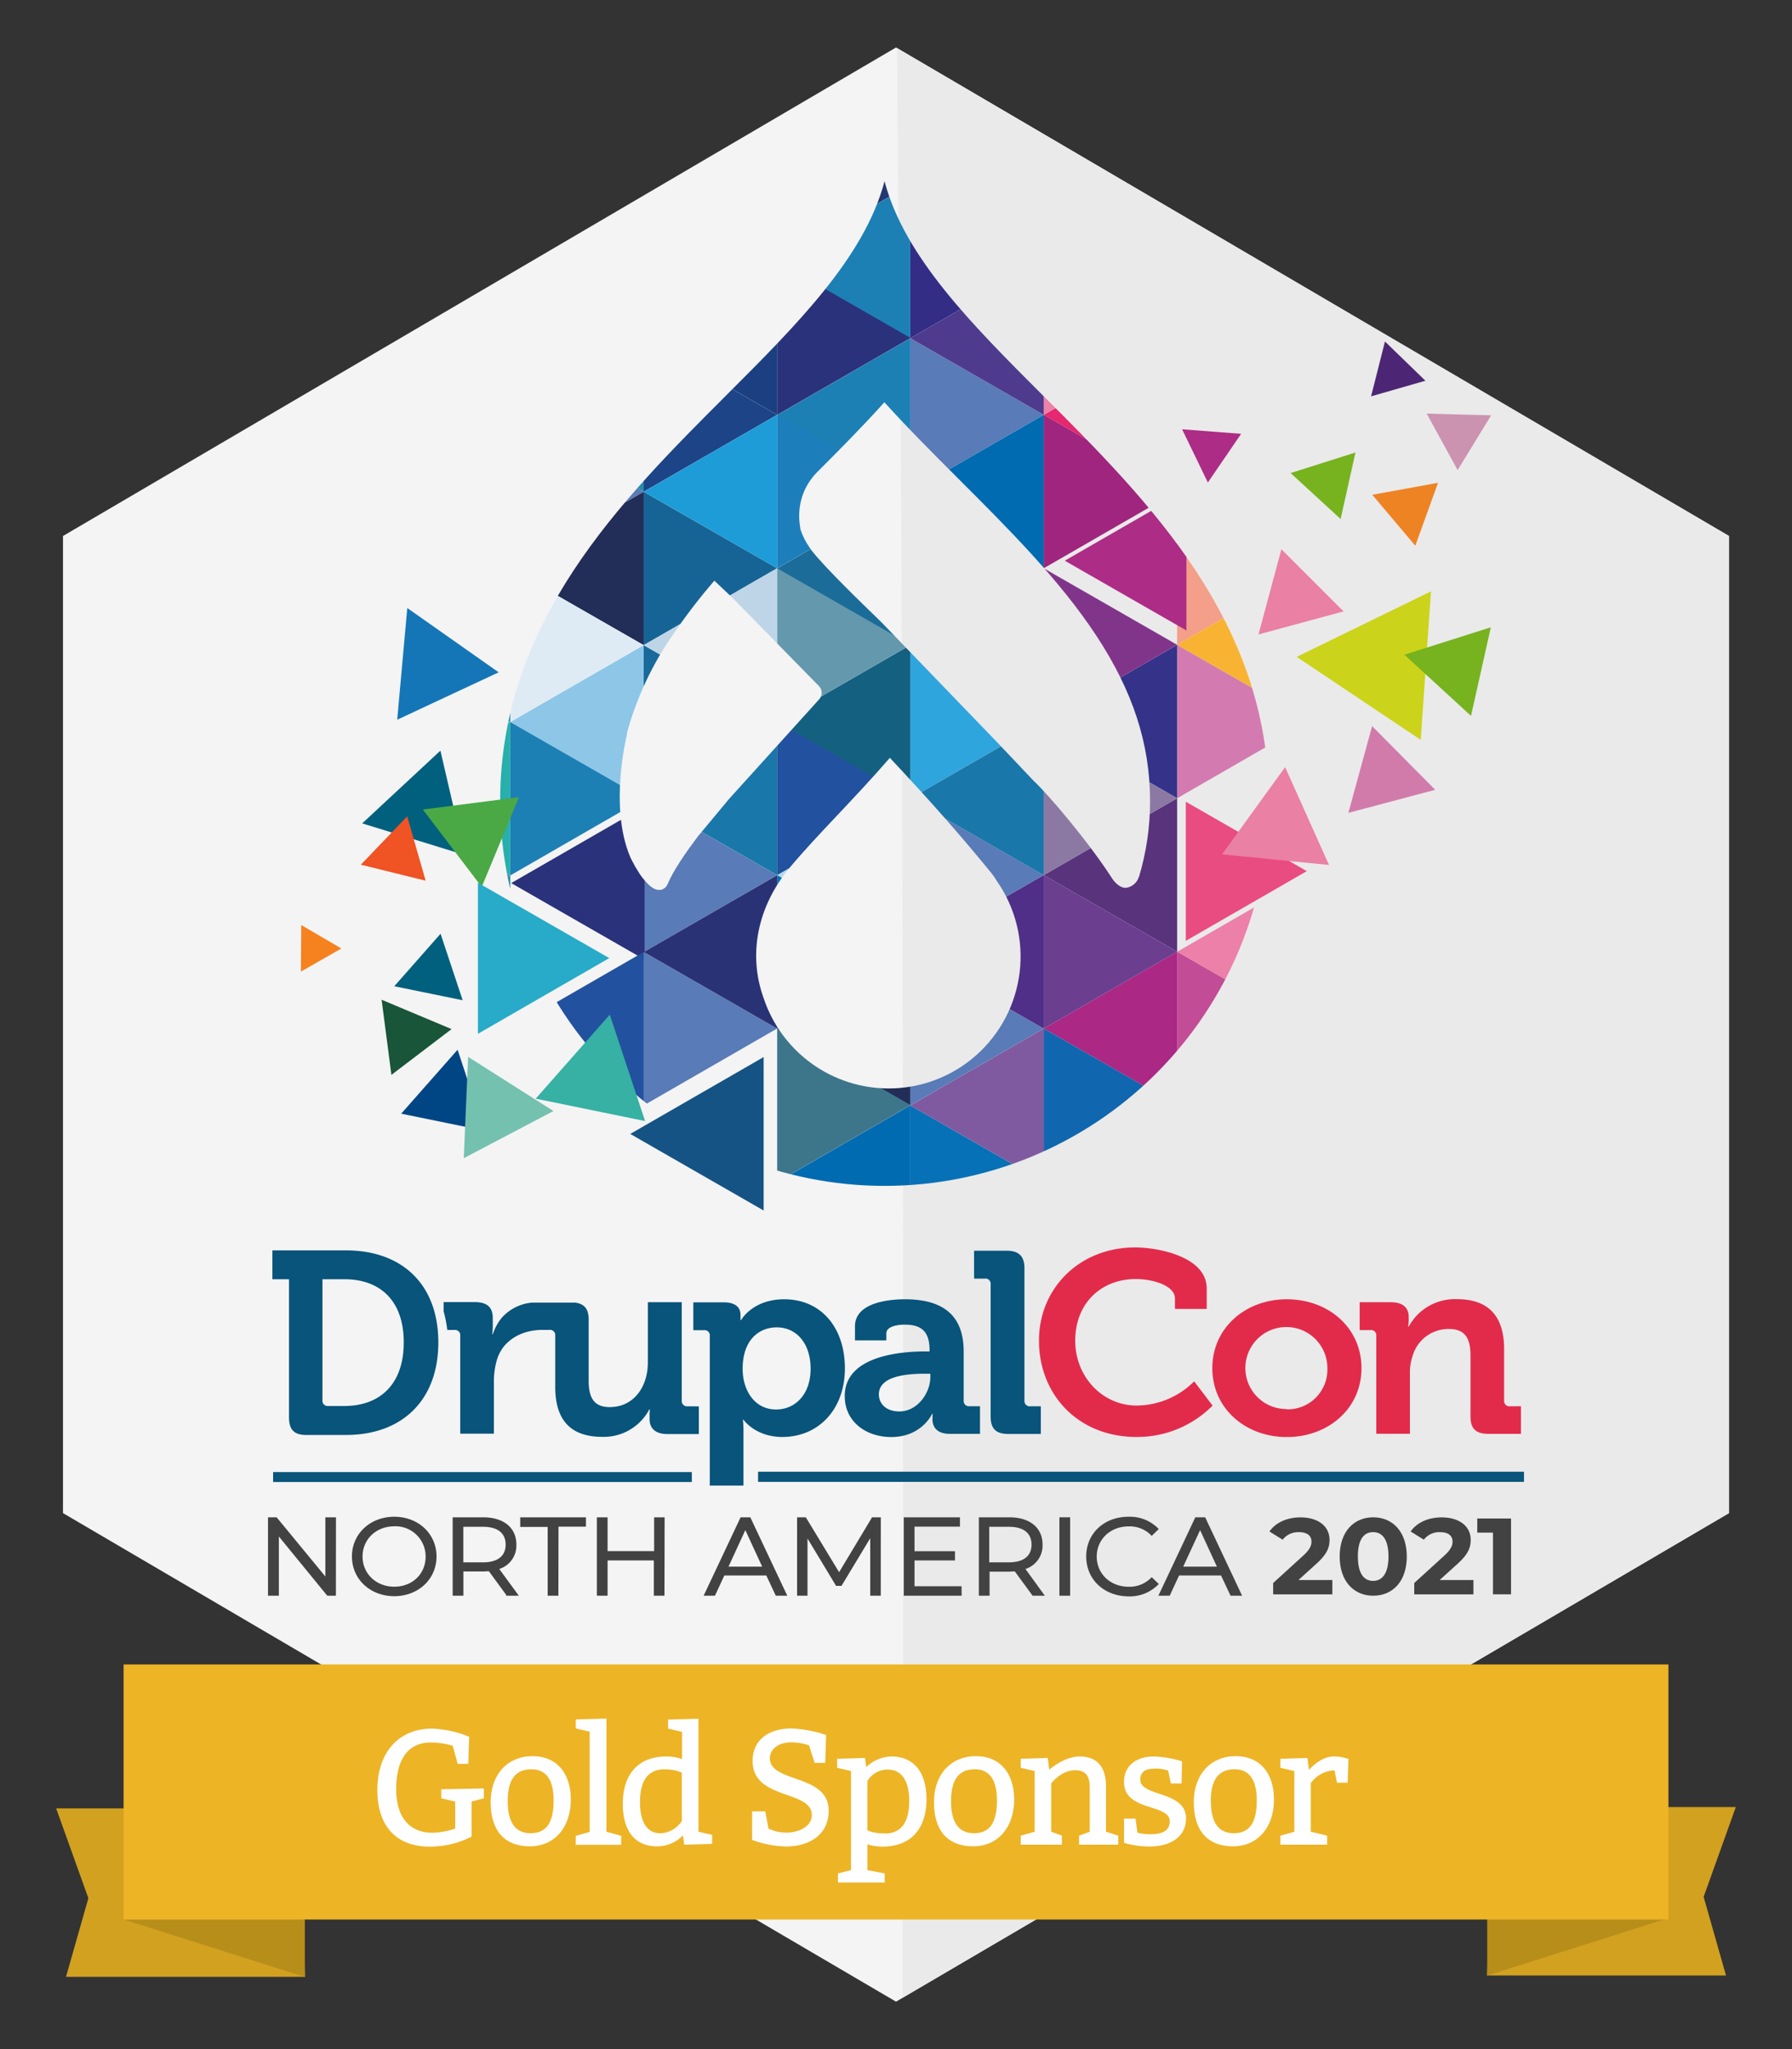 <svg id="Livello_1" data-name="Livello 1" xmlns="http://www.w3.org/2000/svg" xmlns:xlink="http://www.w3.org/1999/xlink" viewBox="0 0 457.15 522.64"><rect x="0" y="0" width="457.15" height="522.64" fill="#333333" stroke="none"/><defs><style>.cls-1{fill:none;}.cls-2{fill:#f4f4f4;}.cls-3{fill:#eaeaea;}.cls-4{clip-path:url(#clip-path);}.cls-5{fill:#1f867d;}.cls-6{fill:#7dc7c8;}.cls-7{fill:#27a568;}.cls-8{fill:#7fbb4f;}.cls-9{fill:#72b52b;}.cls-10{fill:#b6d27c;}.cls-11{fill:#30b9d0;}.cls-12{fill:#44ac4a;}.cls-13{fill:#597bb7;}.cls-14{fill:#346d48;}.cls-15{fill:#1d9cd8;}.cls-16{fill:#223870;}.cls-17{fill:#1e75ba;}.cls-18{fill:#248da9;}.cls-19{fill:#22519f;}.cls-20{fill:#146080;}.cls-21{fill:#6bc5d6;}.cls-22{fill:#1c4487;}.cls-23{fill:#166495;}.cls-24{fill:#222d58;}.cls-25{fill:#186a9a;}.cls-26{fill:#8ec6e8;}.cls-27{fill:#29327a;}.cls-28{fill:#28afac;}.cls-29{fill:#49babb;}.cls-30{fill:#83bddb;}.cls-31{fill:#2cb3a8;}.cls-32{fill:#1066af;}.cls-33{fill:#90b423;}.cls-34{fill:#00b3bd;}.cls-35{fill:#da2c87;}.cls-36{fill:#d51c5f;}.cls-37{fill:#f29870;}.cls-38{fill:#e95427;}.cls-39{fill:#d44628;}.cls-40{fill:#522776;}.cls-41{fill:#342d86;}.cls-42{fill:#1c80b5;}.cls-43{fill:#1c6c99;}.cls-44{fill:#2fa5de;}.cls-45{fill:#bad9ed;}.cls-46{fill:#0771b7;}.cls-47{fill:#006bb1;}.cls-48{fill:#3d768b;}.cls-49{fill:#08547a;}.cls-50{fill:#e2adcf;}.cls-51{fill:#d37bb0;}.cls-52{fill:#e5286f;}.cls-53{fill:#f39f89;}.cls-54{fill:#ad2c86;}.cls-55{fill:#343389;}.cls-56{fill:#59337c;}.cls-57{fill:#c24c95;}.cls-58{fill:#ab2885;}.cls-59{fill:#c3569a;}.cls-60{fill:#7c4c98;}.cls-61{fill:#cad420;}.cls-62{fill:#dfebf4;}.cls-63{fill:#a7cddf;}.cls-64{fill:#95c4de;}.cls-65{fill:#1b3f80;}.cls-66{fill:#1d7ebc;}.cls-67{fill:#6398ad;}.cls-68{fill:#bed5e7;}.cls-69{fill:#1a77aa;}.cls-70{fill:#0572b6;}.cls-71{fill:#2a3276;}.cls-72{fill:#28abc8;}.cls-73{fill:#b0c1e0;}.cls-74{fill:#b8dcd4;}.cls-75{fill:#72c2b4;}.cls-76{fill:#8dced5;}.cls-77{fill:#28a997;}.cls-78{fill:#187145;}.cls-79{fill:#24573c;}.cls-80{fill:#b1378b;}.cls-81{fill:#a0257f;}.cls-82{fill:#ec80a8;}.cls-83{fill:#4e3b8e;}.cls-84{fill:#81358a;}.cls-85{fill:#3c2871;}.cls-86{fill:#8b79a4;}.cls-87{fill:#6b3e90;}.cls-88{fill:#4f2f87;}.cls-89{fill:#7f5aa1;}.cls-90{fill:#4d4d9b;}.cls-91{fill:#4e5f98;}.cls-92{fill:#e01582;}.cls-93{fill:#e8417b;}.cls-94{fill:#ec6c23;}.cls-95{fill:#f5a761;}.cls-96{fill:#f8b332;}.cls-97{fill:#ef8122;}.cls-98{fill:#e15929;}.cls-99{fill:#e22b4b;}.cls-100{fill:#e94c80;}.cls-101{fill:#155384;}.cls-102{fill:#ea80a4;}.cls-103{fill:#cbd31a;}.cls-104{fill:#76b31f;}.cls-105{fill:#cb93af;}.cls-106{fill:#4c2674;}.cls-107{fill:#ee8324;}.cls-108{fill:#d17bab;}.cls-109{fill:#00607e;}.cls-110{fill:#004685;}.cls-111{fill:#36b1a4;}.cls-112{fill:#4aa945;}.cls-113{fill:#1476b7;}.cls-114{fill:#75c1b0;}.cls-115{fill:#195539;}.cls-116{fill:#f05324;}.cls-117{fill:#f5821f;}.cls-118{fill:#d2a120;}.cls-119{fill:#b88e1a;}.cls-120{fill:#edb426;}.cls-121{fill:#fff;}.cls-122{fill:#424242;}</style><clipPath id="clip-path"><path class="cls-1" d="M266,100.81c-18-18-35.23-35.21-40.35-54.58-5.12,19.37-22.33,36.56-40.36,54.58-27,27-57.7,57.66-57.7,103.6a98.06,98.06,0,1,0,196.12,0C323.72,158.47,293.07,127.84,266,100.81Zm-88,112.56c-3,4-6.24,8.63-7.71,12.17a2.47,2.47,0,0,1-1.65,1.42l-.19,0h0a2,2,0,0,1-.62,0h0c-2.2-.18-4.79-4.29-4.79-4.29h0a32.74,32.74,0,0,1-1.83-3.19c-.15-.3-.3-.6-.44-.9-5.53-13.08-.76-31.53-.76-31.53l-.1,0A81.41,81.41,0,0,1,171.59,162a147,147,0,0,1,10.65-13.89l4.71,4.46,22,22.45a2.45,2.45,0,0,1,.05,3.32L186,203.76h0Zm48.73,64.25a33.64,33.64,0,0,1-31.94-23.09c-3.94-10.87-1.74-23.23,6.82-33.41,7.18-8.53,15.91-16.9,25.4-27.83,11.26,12,18.42,20.26,25.82,29.29a17.23,17.23,0,0,1,1.52,2.2,33.65,33.65,0,0,1-27.62,52.84Zm63.78-54,0,.11a4,4,0,0,1-3.13,2.7h-.62c-1.91-.37-3.17-2.56-3.17-2.56l0,0c-5.87-9.1-16.09-21.18-19.9-24.71l-9-9.51-29.83-30.94c-5-4.86-14.1-13.6-17.84-18.33-.16-.24-.29-.47-.48-.72a17.08,17.08,0,0,1-2.36-4.69c0-.29-.06-.58-.11-.89a16,16,0,0,1,1.17-9,16.45,16.45,0,0,1,3.37-4.81c5.78-5.78,11.57-11.62,17-17.67,6.06,6.69,12.51,13.14,18.89,19.52l.06.06c12.67,12.65,25.77,25.74,35.11,39.94s13.72,27.64,13.72,42.23A67,67,0,0,1,290.56,223.67Z"/></clipPath></defs><polygon class="cls-2" points="441.08 385.93 441.08 136.71 228.58 12.11 16.07 136.71 16.07 385.93 228.58 510.54 441.08 385.93"/><path class="cls-3" d="M228.87,12.28c.12,36.79.86,73.6,1,110.4q.81,193.43.37,386.87L441.08,385.93V136.71Z"/><g class="cls-4"><polygon class="cls-5" points="96.11 47.22 96.11 86.36 130.14 66.75 96.11 47.22"/><polygon class="cls-6" points="96.11 86.36 96.11 47.22 62.08 66.83 96.11 86.36"/><polygon class="cls-7" points="96.11 86.36 96.11 125.5 130.14 105.89 96.11 86.36"/><polygon class="cls-8" points="96.11 125.5 96.11 86.36 62.08 105.97 96.11 125.5"/><polygon class="cls-9" points="96.11 125.5 96.11 164.63 130.14 145.02 96.11 125.5"/><polygon class="cls-10" points="96.11 164.63 96.11 125.5 62.08 145.11 96.11 164.63"/><polygon class="cls-11" points="96.11 164.63 96.11 203.76 130.14 184.16 96.11 164.63"/><polygon class="cls-12" points="96.11 203.76 96.11 164.63 62.08 184.24 96.11 203.76"/><polygon class="cls-13" points="96.11 203.77 96.11 242.9 130.14 223.29 96.11 203.77"/><polygon class="cls-14" points="96.11 242.9 96.11 203.77 62.08 223.38 96.11 242.9"/><polygon class="cls-15" points="96.11 242.9 96.11 282.03 130.14 262.42 96.11 242.9"/><polygon class="cls-16" points="96.11 281.9 96.11 242.9 62.08 262.44 96.11 281.9"/><polygon class="cls-17" points="96.11 282.03 96.11 321.17 130.14 301.56 96.11 282.03"/><polygon class="cls-18" points="96.11 321.17 96.11 282.03 62.08 301.64 96.11 321.17"/><polygon class="cls-19" points="164.2 8.01 164.2 47.14 198.23 27.54 164.2 8.01"/><polygon class="cls-20" points="164.2 47.14 164.2 8.01 130.17 27.62 164.2 47.14"/><polygon class="cls-19" points="164.2 47.15 164.2 86.28 198.23 66.67 164.2 47.15"/><polygon class="cls-21" points="164.2 86.28 164.2 47.15 130.17 66.75 164.2 86.28"/><polygon class="cls-22" points="164.2 86.29 164.2 125.42 198.23 105.81 164.2 86.29"/><polygon class="cls-18" points="164.2 125.42 164.2 86.29 130.17 105.89 164.2 125.42"/><polygon class="cls-23" points="164.2 125.42 164.2 164.55 198.23 144.94 164.2 125.42"/><polygon class="cls-24" points="164.2 164.55 164.2 125.42 130.17 145.03 164.2 164.55"/><polygon class="cls-25" points="164.2 164.55 164.2 203.69 198.23 184.08 164.2 164.55"/><polygon class="cls-26" points="164.2 203.69 164.2 164.55 130.17 184.16 164.2 203.69"/><polygon class="cls-13" points="164.2 203.69 164.2 242.82 198.23 223.21 164.2 203.69"/><polygon class="cls-27" points="164.44 244.76 164.44 205.63 130.41 225.24 164.44 244.76"/><polygon class="cls-13" points="164.2 242.82 164.2 281.95 198.23 262.34 164.2 242.82"/><polygon class="cls-19" points="164.2 281.95 164.2 242.82 130.17 262.43 164.2 281.95"/><polygon class="cls-28" points="164.2 281.95 164.2 321.09 198.23 301.48 164.2 281.95"/><polygon class="cls-22" points="164.2 321.09 164.2 281.95 130.17 301.56 164.2 321.09"/><polygon class="cls-29" points="164.2 321.09 164.2 360.22 198.23 340.61 164.2 321.09"/><polygon class="cls-30" points="164.2 360.22 164.2 321.09 130.17 340.69 164.2 360.22"/><polygon class="cls-31" points="28.12 86.44 28.12 125.57 62.15 105.96 28.12 86.44"/><polygon class="cls-6" points="28.12 125.57 28.12 164.7 62.15 145.09 28.12 125.57"/><polygon class="cls-32" points="28.12 164.7 28.12 203.84 62.15 184.23 28.12 164.7"/><polygon class="cls-33" points="28.12 203.84 28.12 242.97 62.15 223.36 28.12 203.84"/><polygon class="cls-34" points="28.12 242.97 28.12 282.1 62.15 262.49 28.12 242.97"/><polygon class="cls-35" points="368.29 125.26 368.29 86.13 334.26 105.74 368.29 125.26"/><polygon class="cls-36" points="368.29 164.4 368.29 125.26 334.26 144.87 368.29 164.4"/><polygon class="cls-37" points="368.29 203.53 368.29 164.4 334.26 184 368.29 203.53"/><polygon class="cls-38" points="368.29 242.66 368.29 203.53 334.26 223.14 368.29 242.66"/><polygon class="cls-39" points="368.29 281.79 368.29 242.66 334.26 262.27 368.29 281.79"/><polygon class="cls-40" points="232.21 8 232.21 47.13 266.24 27.53 232.21 8"/><polygon class="cls-41" points="232.21 47.13 232.21 8 198.18 27.61 232.21 47.13"/><polygon class="cls-41" points="232.21 47.14 232.21 86.27 266.24 66.66 232.21 47.14"/><polygon class="cls-42" points="232.21 86.27 232.21 47.14 198.18 66.75 232.21 86.27"/><polygon class="cls-13" points="232.21 86.28 232.21 125.41 266.24 105.8 232.21 86.28"/><polygon class="cls-42" points="232.21 125.41 232.21 86.28 198.18 105.89 232.21 125.41"/><polygon class="cls-13" points="232.21 125.41 232.21 164.54 266.24 144.94 232.21 125.41"/><polygon class="cls-43" points="232.21 164.54 232.21 125.41 198.18 145.02 232.21 164.54"/><polygon class="cls-44" points="232.21 164.54 232.21 203.68 266.24 184.07 232.21 164.54"/><polygon class="cls-20" points="232.21 203.68 232.21 164.54 198.18 184.15 232.21 203.68"/><polygon class="cls-13" points="232.21 203.68 232.21 242.81 266.24 223.2 232.21 203.68"/><polygon class="cls-45" points="232.21 242.81 232.21 203.68 198.18 223.29 232.21 242.81"/><polygon class="cls-13" points="232.21 242.81 232.21 281.94 266.24 262.33 232.21 242.81"/><polygon class="cls-24" points="232.21 281.94 232.21 242.81 198.18 262.42 232.21 281.94"/><polygon class="cls-46" points="232.21 281.94 232.21 321.08 266.24 301.47 232.21 281.94"/><polygon class="cls-47" points="232.21 321.08 232.21 281.94 198.18 301.55 232.21 321.08"/><polygon class="cls-48" points="232.21 321.08 232.21 360.21 266.24 340.6 232.21 321.08"/><polygon class="cls-49" points="232.21 360.21 232.21 321.08 198.18 340.69 232.21 360.21"/><polygon class="cls-50" points="300.3 47.06 300.3 86.19 334.33 66.58 300.3 47.06"/><polygon class="cls-51" points="300.3 86.19 300.3 47.06 266.27 66.67 300.3 86.19"/><polygon class="cls-39" points="300.3 86.2 300.3 125.33 334.33 105.72 300.3 86.2"/><polygon class="cls-52" points="300.3 125.33 300.3 86.2 266.27 105.81 300.3 125.33"/><polygon class="cls-53" points="300.3 125.33 300.3 164.47 334.33 144.86 300.3 125.33"/><polygon class="cls-54" points="302.66 160.81 302.66 125.13 271.63 143.01 302.66 160.81"/><polygon class="cls-51" points="300.3 164.47 300.3 203.6 334.33 183.99 300.3 164.47"/><polygon class="cls-55" points="300.3 203.6 300.3 164.47 266.27 184.07 300.3 203.6"/><polygon class="cls-56" points="300.3 242.73 300.3 203.6 266.27 223.21 300.3 242.73"/><polygon class="cls-57" points="300.3 242.73 300.3 281.87 334.33 262.26 300.3 242.73"/><polygon class="cls-58" points="300.3 281.87 300.3 242.73 266.27 262.34 300.3 281.87"/><polygon class="cls-59" points="300.3 281.87 300.3 321 334.33 301.39 300.3 281.87"/><polygon class="cls-60" points="300.3 321 300.3 281.87 266.27 301.48 300.3 321"/><polygon class="cls-8" points="130.17 27.62 130.17 66.75 164.2 47.14 130.17 27.62"/><polygon class="cls-12" points="130.17 66.75 130.17 27.62 96.14 47.23 130.17 66.75"/><polygon class="cls-20" points="130.17 66.75 130.17 105.88 164.2 86.28 130.17 66.75"/><polygon class="cls-5" points="130.17 105.88 130.17 66.75 96.14 86.36 130.17 105.88"/><polygon class="cls-13" points="130.17 105.89 130.17 145.03 164.2 125.42 130.17 105.89"/><polygon class="cls-61" points="130.17 145.03 130.17 105.89 96.14 125.5 130.17 145.03"/><polygon class="cls-62" points="130.17 145.03 130.17 184.16 164.2 164.55 130.17 145.03"/><polygon class="cls-18" points="130.17 184.16 130.17 145.03 96.14 164.63 130.17 184.16"/><polygon class="cls-42" points="130.17 184.16 130.17 223.29 164.2 203.68 130.17 184.16"/><polygon class="cls-28" points="130.17 223.29 130.17 184.16 96.14 203.77 130.17 223.29"/><polygon class="cls-18" points="130.17 262.43 130.17 223.29 96.14 242.9 130.17 262.43"/><polygon class="cls-13" points="130.17 262.43 130.17 301.56 164.2 281.95 130.17 262.43"/><polygon class="cls-24" points="130.17 301.56 130.17 262.43 96.14 282.03 130.17 301.56"/><polygon class="cls-63" points="130.17 301.56 130.17 340.69 164.2 321.08 130.17 301.56"/><polygon class="cls-64" points="130.17 340.69 130.17 301.56 96.14 321.17 130.17 340.69"/><polygon class="cls-16" points="198.26 27.54 198.26 66.67 232.29 47.06 198.26 27.54"/><polygon class="cls-24" points="198.26 66.67 198.26 27.54 164.23 47.15 198.26 66.67"/><polygon class="cls-27" points="198.26 66.67 198.26 105.81 232.29 86.2 198.26 66.67"/><polygon class="cls-65" points="198.26 105.81 198.26 66.67 164.23 86.28 198.26 105.81"/><polygon class="cls-66" points="198.26 105.81 198.26 144.95 232.29 125.34 198.26 105.81"/><polygon class="cls-15" points="198.26 144.95 198.26 105.81 164.23 125.42 198.26 144.95"/><polygon class="cls-67" points="198.26 144.95 198.26 184.08 232.29 164.47 198.26 144.95"/><polygon class="cls-68" points="198.26 184.08 198.26 144.95 164.23 164.56 198.26 184.08"/><polygon class="cls-19" points="198.26 184.08 198.26 223.21 232.29 203.6 198.26 184.08"/><polygon class="cls-69" points="198.26 223.21 198.26 184.08 164.23 203.69 198.26 223.21"/><polygon class="cls-70" points="198.26 223.22 198.26 262.35 232.29 242.74 198.26 223.22"/><polygon class="cls-71" points="198.26 262.35 198.26 223.22 164.23 242.82 198.26 262.35"/><polygon class="cls-48" points="198.26 262.35 198.26 301.48 232.29 281.87 198.26 262.35"/><polygon class="cls-16" points="198.26 301.48 198.26 340.61 232.29 321.01 198.26 301.48"/><polygon class="cls-72" points="198.26 340.61 198.26 301.48 164.23 321.09 198.26 340.61"/><polygon class="cls-73" points="198.26 340.61 198.26 379.75 232.29 360.14 198.26 340.61"/><polygon class="cls-46" points="198.26 379.75 198.26 340.61 164.23 360.22 198.26 379.75"/><polygon class="cls-74" points="62.17 66.82 62.17 105.95 96.2 86.35 62.17 66.82"/><polygon class="cls-75" points="62.17 105.95 62.17 66.82 28.14 86.43 62.17 105.95"/><polygon class="cls-76" points="62.17 105.96 62.17 145.1 96.2 125.49 62.17 105.96"/><polygon class="cls-77" points="62.17 145.1 62.17 105.96 28.14 125.57 62.17 145.1"/><polygon class="cls-8" points="62.17 145.1 62.17 184.23 96.2 164.62 62.17 145.1"/><polygon class="cls-11" points="62.17 184.23 62.17 145.1 28.14 164.71 62.17 184.23"/><polygon class="cls-7" points="62.17 184.23 62.17 223.36 96.2 203.75 62.17 184.23"/><polygon class="cls-5" points="62.17 223.36 62.17 184.23 28.14 203.84 62.17 223.36"/><polygon class="cls-20" points="62.17 223.37 62.17 262.5 96.2 242.89 62.17 223.37"/><polygon class="cls-78" points="62.17 262.5 62.17 223.37 28.14 242.97 62.17 262.5"/><polygon class="cls-5" points="62.17 262.5 62.17 301.63 96.2 282.02 62.17 262.5"/><polygon class="cls-79" points="62.17 301.63 62.17 262.5 28.14 282.11 62.17 301.63"/><polygon class="cls-80" points="266.26 27.53 266.26 66.66 300.29 47.05 266.26 27.53"/><polygon class="cls-81" points="266.26 66.66 266.26 27.53 232.23 47.14 266.26 66.66"/><polygon class="cls-82" points="266.26 66.66 266.26 105.8 300.29 86.19 266.26 66.66"/><polygon class="cls-83" points="266.26 105.8 266.26 66.66 232.23 86.27 266.26 105.8"/><polygon class="cls-81" points="266.26 105.81 266.26 144.94 300.29 125.33 266.26 105.81"/><polygon class="cls-47" points="266.26 144.94 266.26 105.81 232.23 125.41 266.26 144.94"/><polygon class="cls-84" points="266.26 144.94 266.26 184.07 300.29 164.46 266.26 144.94"/><polygon class="cls-85" points="266.26 184.07 266.26 144.94 232.23 164.55 266.26 184.07"/><polygon class="cls-86" points="266.26 184.07 266.26 223.21 300.29 203.6 266.26 184.07"/><polygon class="cls-69" points="266.26 223.21 266.26 184.07 232.23 203.68 266.26 223.21"/><polygon class="cls-87" points="266.26 223.21 266.26 262.34 300.29 242.73 266.26 223.21"/><polygon class="cls-88" points="266.26 262.34 266.26 223.21 232.23 242.81 266.26 262.34"/><polygon class="cls-32" points="266.26 262.34 266.26 301.47 300.29 281.86 266.26 262.34"/><polygon class="cls-89" points="266.26 301.47 266.26 262.34 232.23 281.95 266.26 301.47"/><polygon class="cls-90" points="266.26 301.47 266.26 340.61 300.29 321 266.26 301.47"/><polygon class="cls-91" points="266.26 340.61 266.26 301.47 232.23 321.08 266.26 340.61"/><polygon class="cls-92" points="334.36 66.59 334.36 105.72 368.38 86.11 334.36 66.59"/><polygon class="cls-36" points="334.35 105.72 334.35 66.59 300.32 86.19 334.35 105.72"/><polygon class="cls-93" points="334.36 105.73 334.36 144.86 368.38 125.25 334.36 105.73"/><polygon class="cls-94" points="334.35 144.86 334.35 105.73 300.32 125.34 334.35 144.86"/><polygon class="cls-95" points="334.36 144.86 334.36 183.99 368.38 164.39 334.36 144.86"/><polygon class="cls-96" points="334.35 183.99 334.35 144.86 300.32 164.47 334.35 183.99"/><polygon class="cls-95" points="334.36 183.99 334.36 223.13 368.38 203.52 334.36 183.99"/><polygon class="cls-97" points="334.36 223.13 334.36 262.26 368.38 242.65 334.36 223.13"/><polygon class="cls-82" points="334.35 262.26 334.35 223.13 300.32 242.74 334.35 262.26"/><polygon class="cls-98" points="334.36 262.26 334.36 301.39 368.38 281.78 334.36 262.26"/><polygon class="cls-99" points="334.35 301.39 334.35 262.26 300.32 281.87 334.35 301.39"/><polygon class="cls-1" points="368.25 281.71 368.33 86.44 198.28 -11.21 28.26 86.51 28.17 282.08 198.22 379.69 368.25 281.71"/></g><polygon class="cls-100" points="302.51 204.49 302.51 239.97 333.37 222.19 302.51 204.49"/><polygon class="cls-101" points="194.81 308.75 194.81 269.61 160.78 289.22 194.81 308.75"/><polygon class="cls-102" points="342.75 155.94 326.89 140.09 321.05 161.82 342.75 155.94"/><polygon class="cls-103" points="362.44 188.71 365.05 150.83 330.8 167.54 362.44 188.71"/><polygon class="cls-104" points="358.27 166.99 375.26 182.59 380.32 160 358.27 166.99"/><polygon class="cls-105" points="371.85 119.9 380.4 105.93 363.96 105.5 371.85 119.9"/><polygon class="cls-106" points="363.63 97.11 353.31 87.1 349.77 101.09 363.63 97.11"/><polygon class="cls-107" points="350.08 126.2 361.05 139.19 366.85 123.14 350.08 126.2"/><polygon class="cls-104" points="329.24 120.66 342 132.38 345.79 115.41 329.24 120.66"/><polygon class="cls-108" points="366.13 201.44 350.03 185.2 343.98 207.33 366.13 201.44"/><polygon class="cls-102" points="339.04 220.62 327.84 195.66 311.75 217.91 339.04 220.62"/><polygon class="cls-54" points="308.13 123.07 316.62 110.65 301.56 109.49 308.13 123.07"/><polygon class="cls-109" points="112.35 191.46 92.4 210.01 118.53 218.07 112.35 191.46"/><polygon class="cls-110" points="102.35 284.05 123.58 288.4 116.73 267.75 102.35 284.05"/><polygon class="cls-111" points="136.66 280.22 164.57 285.94 155.56 258.8 136.66 280.22"/><polygon class="cls-112" points="132.39 203.33 107.87 206.47 122.89 226.22 132.39 203.33"/><polygon class="cls-109" points="100.58 251.55 118.03 255.12 112.39 238.16 100.58 251.55"/><polygon class="cls-113" points="127.21 171.48 103.9 155.08 101.33 183.57 127.21 171.48"/><polygon class="cls-114" points="141.19 283.38 119.42 269.56 118.31 295.41 141.19 283.38"/><polygon class="cls-72" points="121.92 225.15 121.92 263.68 155.43 244.37 121.92 225.15"/><polygon class="cls-115" points="99.85 274.16 115.2 262.48 97.35 254.99 99.85 274.16"/><polygon class="cls-116" points="108.58 224.63 92.05 220.55 103.88 208.22 108.58 224.63"/><polygon class="cls-117" points="76.85 235.94 87.08 241.92 76.76 247.82 76.85 235.94"/><polygon class="cls-118" points="442.82 460.9 424.36 460.9 423.9 483.23 379.92 485.06 379.35 503.86 440.31 503.86 434.61 483.8 442.82 460.9"/><polyline class="cls-119" points="379.39 503.9 379.39 489.23 425.63 489.23"/><polygon class="cls-118" points="14.33 461.25 32.79 461.25 33.25 483.58 77.24 485.4 77.81 504.21 16.84 504.21 22.54 484.15 14.33 461.25"/><polyline class="cls-119" points="77.77 504.25 77.77 489.58 31.52 489.58"/><rect class="cls-120" x="31.53" y="424.53" width="394.1" height="65.06"/><path class="cls-121" d="M109.65,471c-8.36,0-13.38-5-13.38-14.43,0-9.62,5.43-15.68,14-15.68a27.5,27.5,0,0,1,9.41,2.09l-.21,6.9h-2.72l-1.25-4.6a19.84,19.84,0,0,0-5.65-.84c-5.65,0-8.78,4.19-8.78,11.92,0,7.53,3.76,11.09,9.2,11.09a20,20,0,0,0,5.85-1.05V459.5l-3.55-.83v-2.3l10.87-.21v2.51l-3.14.83v8.95A23.55,23.55,0,0,1,109.65,471Z"/><path class="cls-121" d="M145.62,459c0,7.11-4.18,11.92-10.45,11.92s-10-3.76-10-11.29c0-7.11,4.39-11.71,10.66-11.71S145.62,452.35,145.62,459Zm-16.1.42c0,5,1.67,8.16,5.85,8.16s5.86-2.93,5.86-8.37c0-4.6-1.46-7.94-5.65-7.94S129.52,454,129.52,459.46Z"/><path class="cls-121" d="M158.46,468.24v2.3H146.88v-2.3l3.55-1V441.69l-3.55-.84v-2.3l7.82-.21V467.2Z"/><path class="cls-121" d="M181.67,468v2.3l-7.11.21-.33-2.38a9.21,9.21,0,0,1-6.57,2.8c-6.06,0-8.78-4.39-8.78-10.87C158.88,453,162.43,448,170,448a12.06,12.06,0,0,1,4,.67v-6.94l-3.56-.84v-2.3l7.74-.21V467.2Zm-12.13-16.72c-4.85,0-6.27,3.76-6.27,8.36s1.46,7.95,5.23,7.95a6.84,6.84,0,0,0,5.44-3.14V452.14A9.61,9.61,0,0,0,169.54,451.31Z"/><path class="cls-121" d="M200.71,467.41c3,0,6.39-1.51,6.39-4.48,0-6.44-15.1-3.76-15.1-13.76,0-5.85,4.69-8.32,9.92-8.32a32.68,32.68,0,0,1,8.82,1.67l-.21,7.11h-2.71l-1.43-4.47a14.94,14.94,0,0,0-4.43-.76c-3.77,0-5.56,2-5.56,4.06,0,6.36,15,3.93,15,13.34,0,6.28-5.06,9.16-10.91,9.16a26.73,26.73,0,0,1-8.62-1.67V462h3.35l.83,4.39A10.26,10.26,0,0,0,200.71,467.41Z"/><path class="cls-121" d="M227.35,448c6.06,0,9,4.39,9,10.87,0,7.11-3.55,12.13-11.29,12.13a13.37,13.37,0,0,1-3.77-.58V477l4.4.83v2.31H213.76v-2.31l3.34-.83V451.72l-3.55-.83v-2.3l7.11-.21.33,2.34A9.52,9.52,0,0,1,227.35,448Zm-1.67,19.66c4.85,0,6.27-3.77,6.27-8.37s-1.67-7.94-5.44-7.94a5.9,5.9,0,0,0-5.23,2.92v12.55S222.54,467.62,225.68,467.62Z"/><path class="cls-121" d="M258.72,459c0,7.11-4.18,11.92-10.46,11.92s-10-3.76-10-11.29c0-7.11,4.39-11.71,10.67-11.71S258.72,452.35,258.72,459Zm-16.11.42c0,5,1.68,8.16,5.86,8.16s5.86-2.93,5.86-8.37c0-4.6-1.47-7.94-5.65-7.94S242.61,454,242.61,459.46Z"/><path class="cls-121" d="M275.45,448c4.6,0,6.69,2.93,6.69,7.53V467.2l3.14,1v2.3h-10v-2.3l2.72-1V455.91c0-2.93-1-4.4-3.77-4.4-3.55,0-6.06,3.35-6.06,3.35V467.2l2.72,1v2.3H260.39v-2.3l3.56-1V451.72l-3.56-.83v-2.3l6.9-.21.38,3C268.67,450.47,272,448,275.45,448Z"/><path class="cls-121" d="M290.17,467.45a13.3,13.3,0,0,0,3.52.38c2.5,0,4.72-.71,4.72-3.31,0-4.52-11.67-2.43-11.67-10,0-4.35,3.35-6.52,7.66-6.52a27.55,27.55,0,0,1,7.15,1.25l-.13,5.65H298.7L298,451.6a10.19,10.19,0,0,0-3.38-.5c-2.14,0-3.73.67-3.73,2.8,0,4.47,11.67,2.76,11.67,9.91,0,4.81-4.18,7.15-9.2,7.15a23,23,0,0,1-6.61-.92v-6.19h2.93Z"/><path class="cls-121" d="M325,459c0,7.11-4.18,11.92-10.46,11.92s-10-3.76-10-11.29c0-7.11,4.4-11.71,10.67-11.71S325,452.35,325,459Zm-16.1.42c0,5,1.67,8.16,5.85,8.16s5.86-2.93,5.86-8.37c0-4.6-1.47-7.94-5.65-7.94S308.87,454,308.87,459.46Z"/><path class="cls-121" d="M340.24,448a11.81,11.81,0,0,1,3.76.63l-.21,6.06h-2.72l-.62-3.14a7.7,7.7,0,0,0-6.07,3.27V467.2l4.18,1v2.3H326.64v-2.3l3.56-1V451.72l-3.56-.83v-2.3l6.91-.21.37,3.05C335,450.26,337.39,448,340.24,448Z"/><rect class="cls-49" x="69.67" y="375.46" width="106.82" height="2.54"/><rect class="cls-49" x="193.39" y="375.37" width="195.39" height="2.59"/><path class="cls-49" d="M73.73,326.28H69.49v-7.36H88.28c14.23,0,23.54,8.62,23.54,23.46S102.51,366,88.28,366H78.14c-3.12,0-4.41-1.34-4.41-4.52Zm9.94,32.33h4.15C97,358.61,103,353,103,342.38s-6-16.1-15.15-16.1H82.26v30.88A1.31,1.31,0,0,0,83.67,358.61Z"/><path class="cls-49" d="M200.05,331.39c-8.1,0-11,5.32-11,5.32h-.14V335.4c0-1.84-1.15-3.23-4.35-3.23h-7.69v7.11h2.7a1.31,1.31,0,0,1,1.5,1.45v38.18h8.59V365a25.71,25.71,0,0,0-.14-2.9h.14s3,4.41,9.94,4.41c9.11,0,15.94-6.92,15.94-17.57C215.5,338.56,209.44,331.39,200.05,331.39ZM198,359.5c-5.7,0-8.55-5.13-8.55-10.35,0-7.44,4.2-10.59,8.7-10.59,5.1,0,8.64,4.15,8.64,10.54,0,6.64-4,10.4-8.79,10.4Z"/><path class="cls-49" d="M245.84,357.24V344.75c0-7.51-3.4-13.36-15-13.36-3.6,0-12.73.67-12.73,6.91v3.57h8v-1.78c0-1.84,3.05-2.23,4.64-2.23,4.4,0,6.39,1.78,6.39,6.58v.25H236.1c-5.65,0-20.6.87-20.6,11.38,0,6.72,5.64,10.46,11.84,10.46,7.84,0,10.46-5.94,10.46-5.94h.14a11.72,11.72,0,0,0-.06,1.45c0,2,1.24,3.68,4.41,3.68H250v-7.05h-2.7A1.32,1.32,0,0,1,245.84,357.24Zm-8.5-6.05c0,4.07-3.26,8.81-7.9,8.81-3.54,0-5.24-2.12-5.24-4.35,0-4.68,7.14-5.27,11.64-5.27h1.5Z"/><path class="cls-49" d="M261.34,357.24V323.47c0-3.1-1.44-4.47-4.61-4.47h-8.24v7.12h2.74a1.31,1.31,0,0,1,1.49,1.45v33.72c0,3.15,1.36,4.46,4.61,4.46h8.19v-7.06h-2.65A1.35,1.35,0,0,1,261.34,357.24Z"/><path class="cls-99" d="M290,358.5c-8.79,0-15.7-7.37-15.7-16.54,0-9.74,6.8-15.73,15.44-15.73,4.21,0,10,1.59,10,5v2.62h8.1v-5.22c0-8-12.11-10.46-18.3-10.46-14,0-24.49,10.27-24.49,23.77,0,13.83,10.05,24.57,24.84,24.57a27.1,27.1,0,0,0,19.45-8l-4.7-6.19A20.91,20.91,0,0,1,290,358.5Z"/><path class="cls-99" d="M328.27,331.39c-10.54,0-19,7.3-19,17.57s8.44,17.57,19,17.57,19.05-7.25,19.05-17.57S338.88,331.39,328.27,331.39Zm0,28A10.46,10.46,0,1,1,338.62,349a10.13,10.13,0,0,1-10.35,10.46Z"/><path class="cls-99" d="M385.21,358.69a1.35,1.35,0,0,1-1.5-1.45V344.13c0-8.89-4.4-12.77-12.1-12.77a13.41,13.41,0,0,0-12.24,7h-.15a11.68,11.68,0,0,0,.15-1.45v-1c0-2.38-1.5-3.77-4.56-3.77h-7.95v7.11h2.74a1.32,1.32,0,0,1,1.5,1.45v25h8.58V350.3a13.08,13.08,0,0,1,.69-4.46,9.5,9.5,0,0,1,9.31-6.87c4.35,0,5.45,2.76,5.45,6.87v15.42c0,3.15,1.35,4.46,4.64,4.46H388v-7.05Z"/><path class="cls-49" d="M175.41,358.69a1.34,1.34,0,0,1-1.49-1.45v-25.1h-8.65v15.42c0,6-3.46,11.33-9.74,11.33-4.29,0-5.36-2.76-5.36-6.86V336.57c0-2.62-1-4-3.4-4.32H135.62a11.68,11.68,0,0,0-7.78,4.05,13.62,13.62,0,0,0-2.13,4h-.14a18.41,18.41,0,0,0,.14-2.12v-2c0-2.84-1.56-4.07-4.61-4.07h-7.93v2.37a29.86,29.86,0,0,1,.93,4.74h1.81a1.32,1.32,0,0,1,1.5,1.45v25H126v-13.3a19.46,19.46,0,0,1,.75-5.47,9.93,9.93,0,0,1,1.12-2.51h0s2.68-5.11,10.43-5.19v0h1.85a1.32,1.32,0,0,1,1.49,1.45v13.06c0,9.14,4.56,12.77,12,12.77a13.12,13.12,0,0,0,12-7h.14s-.06.72-.06,1.5V362c0,2.38,1.56,3.77,4.56,3.77h8v-7.06Z"/><path class="cls-122" d="M85.37,387.31v19.33H83.64L70.82,391v15.68H68.69V387.31h1.72L83.29,403V387.31Z"/><path class="cls-122" d="M85.69,407h-2.2l-12.35-15.1V407H68.37V387h2.2L83,402.1V387h2.71Zm-1.9-.62h1.26V387.62H83.61v16.25L70.26,387.62H69v18.71h1.5V390.08Z"/><path class="cls-122" d="M90.09,397c0-5.64,4.47-9.82,10.49-9.82S111,391.33,111,397s-4.46,9.82-10.46,9.82S90.09,402.62,90.09,397Zm18.85,0c0-4.6-3.57-8-8.36-8s-8.41,3.41-8.41,8,3.6,8,8.41,8S108.94,401.59,108.94,397Z"/><path class="cls-122" d="M100.58,407.12c-6.16,0-10.8-4.36-10.8-10.13s4.64-10.13,10.8-10.13,10.78,4.36,10.78,10.13S106.73,407.12,100.58,407.12Zm0-19.64c-5.79,0-10.17,4.09-10.17,9.51s4.28,9.51,10.17,9.51,10.14-4,10.14-9.51S106.46,387.48,100.58,387.48Zm0,17.82c-5,0-8.73-3.57-8.73-8.31s3.75-8.31,8.73-8.31,8.68,3.57,8.68,8.31S105.53,405.3,100.58,405.3Zm0-16c-4.61,0-8.09,3.31-8.09,7.7s3.48,7.7,8.09,7.7,8-3.24,8-7.7A7.7,7.7,0,0,0,100.58,389.29Z"/><path class="cls-122" d="M129.43,406.64l-4.56-6.22a13.93,13.93,0,0,1-1.58.08H117.9v6.14h-2.1V387.31h7.46c5.07,0,8.15,2.48,8.15,6.64a6,6,0,0,1-4.55,6.08l4.87,6.64h-2.3ZM129.31,394c0-3.1-2.1-4.85-6.11-4.85h-5.3v9.67h5.3c4,0,6.11-1.78,6.11-4.82Z"/><path class="cls-122" d="M132.35,407h-3.24v-.24l-4.39-6c-.47,0-1,.06-1.43.06h-5.07V407h-2.74V387h7.78c5.23,0,8.47,2.66,8.47,6.95a6.26,6.26,0,0,1-4.36,6.23Zm-2.74-.62h1.5l-4.76-6.49.41-.13A5.68,5.68,0,0,0,131.1,394c0-4-2.93-6.33-7.84-6.33h-7.14v18.71h1.46v-6.14h5.71a13.3,13.3,0,0,0,1.55-.08l.19,0Zm-6.41-7.28h-5.62V388.79h5.62c4.15,0,6.43,1.83,6.43,5.16S127.29,399.08,123.2,399.08Zm-5-.61h5c3.74,0,5.79-1.61,5.79-4.52s-2-4.55-5.79-4.55h-5Z"/><path class="cls-122" d="M140,389.1h-7v-1.79h16.14v1.76h-7v17.57H140Z"/><path class="cls-122" d="M142.45,407h-2.74l0-17.55h-7V387h16.77v2.38h-7Zm-2.1-.62h1.46V388.76h7v-1.14h-15.5v1.17h7Z"/><path class="cls-122" d="M169.19,387.31v19.33h-2.07v-8.93H154.64v8.93h-2.1V387.31h2.1v8.62h12.5v-8.62Z"/><path class="cls-122" d="M169.51,407H166.8V398H155V407h-2.74V387H155v8.62h11.87V387h2.68Zm-2.08-.62h1.44V387.62h-1.41v8.62H154.32v-8.62h-1.47v18.71h1.47v-8.92h13.11Z"/><path class="cls-122" d="M195.7,401.48H184.58l-2.39,5.16H180l9.13-19.33h2.07l9.14,19.33h-2.22Zm-.78-1.65-4.78-10.37-4.78,10.37Z"/><path class="cls-122" d="M200.84,407h-2.93l-2.42-5.16H184.78L182.39,407H179.5L188.93,387h2.48Zm-2.51-.62h1.51L191,387.62h-1.67l-8.84,18.71H182l2.39-5.16H195.9Zm-2.92-6.19H184.86l5.28-11.44Zm-9.56-.61h8.58l-4.29-9.31Z"/><path class="cls-122" d="M224.37,387.31v19.33h-2V391.19l-7.83,13h-1l-7.84-12.92v15.37h-2V387.31h1.73l8.67,14.34,8.59-14.34Z"/><path class="cls-122" d="M224.69,407H222V392.33l-7.33,12.16h-1.38L206,392.41V407h-2.66V387h2.23l8.49,14,8.41-14h2.23Zm-2-.62h1.38V387.62h-1.23l-8.76,14.64-8.86-14.64H204v18.71h1.38V390.14l8.34,13.74h.64l8.34-13.83Z"/><path class="cls-122" d="M245,404.88v1.76H230.88V387.31h13.69v1.76H233V396H243.3v1.73H233v7.19Z"/><path class="cls-122" d="M245.32,407H230.56V387h14.33v2.38H233.3v6.27h10.32V398H233.3v6.58h12Zm-14.12-.62h13.48v-1.14h-12v-7.81H243v-1.11H232.67v-7.51h11.58v-1.14H231.2Z"/><path class="cls-122" d="M263.59,406.64,259,400.42a13.82,13.82,0,0,1-1.58.08h-5.36v6.14H250V387.31h7.46c5.07,0,8.15,2.48,8.15,6.64a6,6,0,0,1-4.55,6.08l4.87,6.64ZM263.47,394c0-3.1-2.1-4.85-6.11-4.85h-5.3v9.67h5.3c4,0,6.11-1.78,6.11-4.82Z"/><path class="cls-122" d="M266.54,407l-3.12,0-4.54-6.2c-.47,0-1,.06-1.43.06h-5V407h-2.74V387h7.78c5.23,0,8.47,2.66,8.47,6.95a6.26,6.26,0,0,1-4.36,6.23Zm-2.79-.65,1.55,0-4.76-6.48.41-.13a5.68,5.68,0,0,0,4.33-5.79c0-4-2.92-6.33-7.83-6.33H250.3v18.71h1.47v-6.14h5.68a13.3,13.3,0,0,0,1.55-.08l.19,0Zm-6.39-7.25h-5.62V388.79h5.62c4.15,0,6.43,1.83,6.43,5.16S261.45,399.08,257.36,399.08Zm-5-.61h5c3.74,0,5.79-1.61,5.79-4.52s-2-4.55-5.79-4.55h-5Z"/><path class="cls-122" d="M270.59,387.31h2.1v19.33h-2.1Z"/><path class="cls-122" d="M273,407h-2.74V387H273Zm-2.1-.62h1.46V387.62h-1.46Z"/><path class="cls-122" d="M277.42,397c0-5.66,4.43-9.82,10.46-9.82a9.83,9.83,0,0,1,7.29,2.82l-1.36,1.31a8,8,0,0,0-5.9-2.29c-4.82,0-8.45,3.43-8.45,8s3.63,8,8.45,8a8.06,8.06,0,0,0,5.9-2.31l1.36,1.31a9.86,9.86,0,0,1-7.32,2.84C281.88,406.81,277.42,402.65,277.42,397Z"/><path class="cls-122" d="M287.85,407.17c-6.23-.06-10.75-4.34-10.75-10.18s4.53-10.13,10.78-10.13a10.14,10.14,0,0,1,7.52,2.92l.21.22-1.8,1.74-.23-.23a7.62,7.62,0,0,0-5.67-2.19c-4.64,0-8.13,3.31-8.13,7.7s3.49,7.69,8.13,7.69a7.69,7.69,0,0,0,5.68-2.22l.22-.22,1.8,1.74-.21.22A10.2,10.2,0,0,1,287.85,407.17Zm0-19.69c-5.88,0-10.14,4-10.14,9.51s4.25,9.51,10.11,9.56a9.62,9.62,0,0,0,6.87-2.53l-.91-.88a8.34,8.34,0,0,1-5.9,2.19c-5,0-8.77-3.57-8.77-8.31s3.77-8.32,8.77-8.32a8.38,8.38,0,0,1,5.9,2.16l.91-.88A9.62,9.62,0,0,0,287.88,387.48Z"/><path class="cls-122" d="M311.71,401.48H300.58l-2.39,5.16H296l9.14-19.33h2.1l9.13,19.33h-2.24Zm-.78-1.65-4.78-10.37-4.79,10.37Z"/><path class="cls-122" d="M316.87,407h-2.95l-2.42-5.16H300.79L298.4,407h-2.89L304.93,387h2.52Zm-2.54-.62h1.55L307,387.62h-1.7l-8.84,18.71H298l2.39-5.16h11.53Zm-2.91-6.19H300.87l5.28-11.44Zm-9.57-.61h8.59l-4.29-9.31Z"/><path class="cls-122" d="M339.89,403v3.66h-15.1v-2.9l7.69-7c1.76-1.62,2.08-2.62,2.08-3.57,0-1.51-1.1-2.4-3.2-2.4a5,5,0,0,0-4.15,1.92l-3.37-2.09c1.52-2.17,4.32-3.6,7.92-3.6,4.44,0,7.41,2.21,7.41,5.72,0,1.87-.55,3.6-3.35,6.11L331.24,403Z"/><path class="cls-122" d="M341.76,397c0-6.39,3.66-10,8.56-10s8.56,3.63,8.56,10-3.63,10-8.56,10S341.76,403.35,341.76,397Zm12.45,0c0-4.38-1.59-6.22-3.92-6.22s-3.89,1.81-3.89,6.22,1.58,6.22,3.89,6.22S354.21,401.37,354.21,397Z"/><path class="cls-122" d="M375.88,403v3.66h-15.1v-2.9l7.69-7c1.76-1.62,2.08-2.62,2.08-3.57,0-1.51-1.1-2.4-3.2-2.4a4.94,4.94,0,0,0-4.12,1.92l-3.37-2.09c1.52-2.17,4.32-3.6,7.92-3.6,4.44,0,7.4,2.21,7.4,5.72,0,1.87-.54,3.6-3.34,6.11L367.26,403Z"/><path class="cls-122" d="M385.47,387.31v19.33h-4.61V390.91h-4v-3.6Z"/></svg>